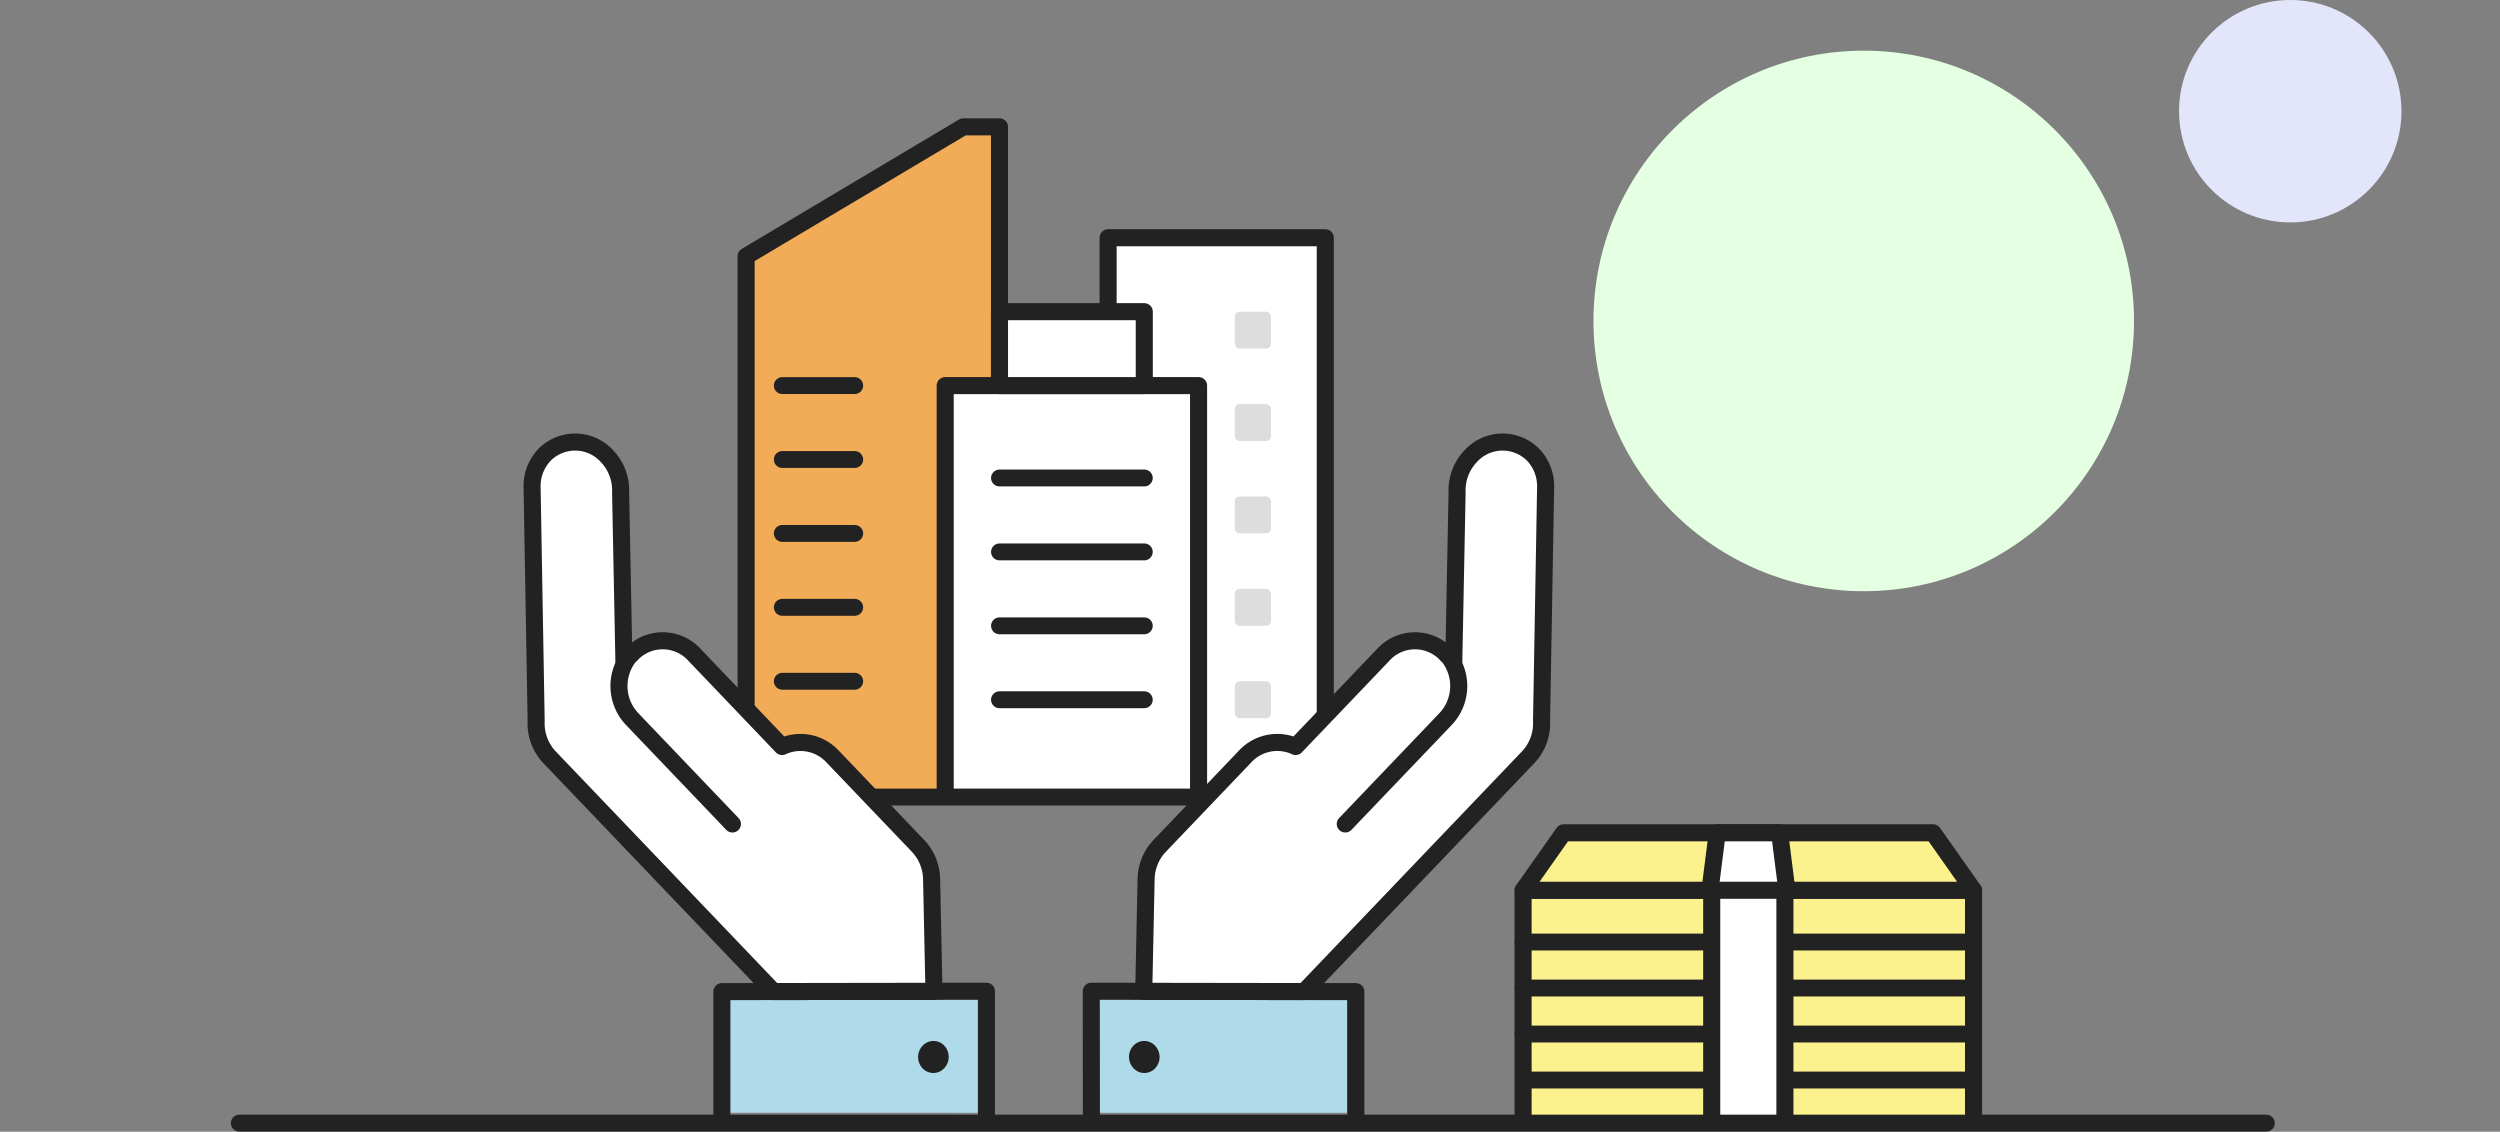 <svg xmlns="http://www.w3.org/2000/svg" width="444" height="201" viewBox="0 0 444 201">
    <rect x="0" y="0" width="444" height="201" fill="#808080" stroke="none"/>
    <g transform="translate(-622 -2040)">
        <circle data-name="Ellipse 2" cx="48" cy="48" r="48" transform="translate(905 2049)" style="fill:#e4ffe1"/>
        <circle data-name="Ellipse 2" cx="19.75" cy="19.75" r="19.75" transform="translate(1009 2040)" style="fill:#e3e6fb"/>
    </g>
    <g data-name="그룹 632031">
        <g data-name="그룹 632016">
            <g data-name="그룹 632013" transform="translate(-28.5 -79.794)">
                <path data-name="패스 11637" d="M225.3 220.478v-98.46h38.571v98.46" style="stroke-width:3.031px;stroke-linecap:round;stroke-linejoin:round;stroke:#222;fill:#fff"/>
                <rect data-name="사각형 463384" width="6.429" height="6.564" rx=".866" transform="translate(247.795 167.966)" style="fill:#ddd"/>
                <rect data-name="사각형 463385" width="6.429" height="6.564" rx=".866" transform="translate(247.795 135.146)" style="fill:#ddd"/>
                <rect data-name="사각형 463386" width="6.429" height="6.564" rx=".866" transform="translate(247.795 151.556)" style="fill:#ddd"/>
                <rect data-name="사각형 463387" width="6.429" height="6.564" rx=".866" transform="translate(247.795 184.376)" style="fill:#ddd"/>
                <rect data-name="사각형 463388" width="6.429" height="6.564" rx=".866" transform="translate(247.795 200.786)" style="fill:#ddd"/>
            </g>
            <g data-name="그룹 632014">
                <path data-name="패스 11638" d="M161.01 220.478V125.3l38.571-22.974h6.429v118.152" style="fill:#f2ac58;stroke-width:3.031px;stroke-linecap:round;stroke-linejoin:round;stroke:#222" transform="translate(-28.5 -79.794)"/>
                <path data-name="선 2122" transform="translate(138.938 81.608)" style="stroke-width:3px;fill:none;stroke-linecap:round;stroke-linejoin:round;stroke:#222" d="M0 0h12.857"/>
                <path data-name="선 2123" transform="translate(138.938 68.48)" style="stroke-width:3px;fill:none;stroke-linecap:round;stroke-linejoin:round;stroke:#222" d="M0 0h12.857"/>
                <path data-name="선 2124" transform="translate(138.938 94.736)" style="stroke-width:3px;fill:none;stroke-linecap:round;stroke-linejoin:round;stroke:#222" d="M0 0h12.857"/>
                <path data-name="선 2125" transform="translate(138.938 107.864)" style="stroke-width:3px;fill:none;stroke-linecap:round;stroke-linejoin:round;stroke:#222" d="M0 0h12.857"/>
                <path data-name="선 2126" transform="translate(138.938 120.992)" style="stroke-width:3px;fill:none;stroke-linecap:round;stroke-linejoin:round;stroke:#222" d="M0 0h12.857"/>
            </g>
            <g data-name="그룹 632015">
                <path data-name="패스 11639" d="M196.367 220.478v-72.2h45v72.2" style="stroke-width:3.031px;stroke-linecap:round;stroke-linejoin:round;stroke:#222;fill:#fff" transform="translate(-28.5 -79.794)"/>
                <path data-name="선 2127" transform="translate(177.51 111.146)" style="stroke-width:3px;stroke-linecap:round;stroke-linejoin:round;stroke:#222;fill:#fff" d="M0 0h25.714"/>
                <path data-name="선 2128" transform="translate(177.51 98.018)" style="stroke-width:3px;stroke-linecap:round;stroke-linejoin:round;stroke:#222;fill:#fff" d="M0 0h25.714"/>
                <path data-name="선 2129" transform="translate(177.51 124.274)" style="stroke-width:3px;stroke-linecap:round;stroke-linejoin:round;stroke:#222;fill:#fff" d="M0 0h25.714"/>
                <path data-name="선 2130" transform="translate(177.51 84.89)" style="stroke-width:3px;stroke-linecap:round;stroke-linejoin:round;stroke:#222;fill:#fff" d="M0 0h25.714"/>
                <path data-name="사각형 463389" transform="translate(177.51 55.352)" style="stroke-width:3.031px;stroke-linecap:round;stroke-linejoin:round;stroke:#222;fill:#fff" d="M0 0h25.714v13.128H0z"/>
            </g>
            <path data-name="선 2131" transform="translate(124.5 141.559)" style="stroke-width:3px;fill:none;stroke-linecap:round;stroke-linejoin:round;stroke:#222" d="M0 0h120"/>
        </g>
        <g data-name="그룹 632028">
            <g data-name="그룹 632027">
                <g data-name="그룹 632021">
                    <g data-name="그룹 632020">
                        <g data-name="그룹 632019">
                            <path data-name="패스 11640" d="m222.062 277.422-.024-22.318 46.286.066v22.251" style="fill:#afdae9;stroke-miterlimit:10;stroke-width:1.01px;stroke:#222" transform="translate(-28.5 -79.794)"/>
                            <path data-name="패스 11641" d="m222.334 278.716-.024-22.878 46.988.068v22.81" style="fill:none;stroke-width:3.031px;stroke-linecap:round;stroke-linejoin:round;stroke:#222" transform="translate(-28.5 -79.794)"/>
                            <g data-name="그룹 632018">
                                <path data-name="패스 11642" d="M300.818 160.594a7.649 7.649 0 0 0-11.147.245 8.776 8.776 0 0 0-2.392 6.443l-.588 30.013s-.888-.829-1.427-1.4a7.637 7.637 0 0 0-11.147.245l-15.511 16.234a7.774 7.774 0 0 0-8.977 1.777l-15.175 15.879a8.791 8.791 0 0 0-2.406 5.858l-.421 19.966 28.494.043 39.779-41.609a8.768 8.768 0 0 0 2.379-6.467l.721-41.4a8.086 8.086 0 0 0-2.182-5.827z" style="stroke-width:3.031px;stroke-linecap:round;stroke-linejoin:round;stroke:#222;fill:#fff" transform="translate(-28.5 -79.794)"/>
                                <g data-name="그룹 632017">
                                    <path data-name="패스 11643" d="M285.376 195.922a8.525 8.525 0 0 1-.227 11.663h0l-17.727 18.545" style="stroke-width:3.031px;stroke-linecap:round;stroke-linejoin:round;stroke:#222;fill:#fff" transform="translate(-28.5 -79.794)"/>
                                </g>
                            </g>
                        </g>
                        <path data-name="패스 11644" d="M233.639 265.509a2.931 2.931 0 0 1 .009 4.023 2.629 2.629 0 0 1-3.84-.018 2.937 2.937 0 0 1-.009-4.017 2.634 2.634 0 0 1 3.84.012z" style="fill:#222" transform="translate(-28.5 -79.794)"/>
                    </g>
                </g>
                <g data-name="그룹 632026">
                    <g data-name="그룹 632025">
                        <g data-name="그룹 632024">
                            <path data-name="패스 11645" d="M202.753 277.422V255.1l-46.286.066v22.251" style="fill:#afdae9;stroke-miterlimit:10;stroke-width:1.01px;stroke:#222" transform="translate(-28.5 -79.794)"/>
                            <path data-name="패스 11646" d="M203.69 278.716v-22.878l-46.988.068v22.81" style="fill:none;stroke-width:3.031px;stroke-linecap:round;stroke-linejoin:round;stroke:#222" transform="translate(-28.5 -79.794)"/>
                            <g data-name="그룹 632023">
                                <path data-name="패스 11647" d="M125.182 160.594a7.649 7.649 0 0 1 11.147.245 8.776 8.776 0 0 1 2.392 6.443l.588 30.013s.888-.829 1.427-1.4a7.637 7.637 0 0 1 11.147.245l15.511 16.234a7.776 7.776 0 0 1 8.977 1.777l15.175 15.875a8.791 8.791 0 0 1 2.406 5.858l.421 19.966-28.494.043-39.779-41.605a8.768 8.768 0 0 1-2.379-6.467l-.721-41.4a8.086 8.086 0 0 1 2.182-5.827z" style="stroke-width:3.031px;stroke-linecap:round;stroke-linejoin:round;stroke:#222;fill:#fff" transform="translate(-28.5 -79.794)"/>
                                <g data-name="그룹 632022">
                                    <path data-name="패스 11648" d="M140.624 195.922a8.524 8.524 0 0 0 .227 11.663h0l17.727 18.546" style="stroke-width:3.031px;stroke-linecap:round;stroke-linejoin:round;stroke:#222;fill:#fff" transform="translate(-28.5 -79.794)"/>
                                </g>
                            </g>
                        </g>
                        <path data-name="패스 11649" d="M192.358 265.509a2.934 2.934 0 0 0-.006 4.023 2.629 2.629 0 0 0 3.84-.018 2.941 2.941 0 0 0 .009-4.017 2.637 2.637 0 0 0-3.843.012z" style="fill:#222" transform="translate(-28.5 -79.794)"/>
                    </g>
                </g>
            </g>
        </g>
        <g data-name="그룹 632030">
            <path data-name="패스 11650" d="M299 278.752v-40.843h80v40.843" style="fill:#fcf28d;stroke-width:3.031px;stroke-linecap:round;stroke-linejoin:round;stroke:#222" transform="translate(-28.5 -79.794)"/>
            <g data-name="그룹 632029">
                <path data-name="선 2132" transform="translate(270.5 191.811)" style="stroke-width:3px;fill:none;stroke-linecap:round;stroke-linejoin:round;stroke:#222" d="M0 0h80"/>
                <path data-name="선 2133" transform="translate(270.5 183.642)" style="stroke-width:3px;fill:none;stroke-linecap:round;stroke-linejoin:round;stroke:#222" d="M0 0h80"/>
                <path data-name="선 2134" transform="translate(270.5 175.473)" style="stroke-width:3px;fill:none;stroke-linecap:round;stroke-linejoin:round;stroke:#222" d="M0 0h80"/>
                <path data-name="선 2135" transform="translate(270.5 167.305)" style="stroke-width:3px;fill:none;stroke-linecap:round;stroke-linejoin:round;stroke:#222" d="M0 0h80"/>
            </g>
            <path data-name="패스 11651" d="M379 237.909h-80l7.193-10.211h65.615z" style="fill:#fcf28d;stroke-width:3.031px;stroke-linecap:round;stroke-linejoin:round;stroke:#222" transform="translate(-28.5 -79.794)"/>
            <path data-name="패스 11652" d="m332.264 237.286 1.216-9.588h11.081l1.213 9.588" style="stroke-width:3.031px;stroke-linecap:round;stroke-linejoin:round;stroke:#222;fill:#fff" transform="translate(-28.5 -79.794)"/>
            <path data-name="패스 11653" d="M332.5 278.752v-40.843h13v40.843" style="stroke-width:3.031px;stroke-linecap:round;stroke-linejoin:round;stroke:#222;fill:#fff" transform="translate(-28.5 -79.794)"/>
        </g>
    </g>
    <path data-name="선 2136" transform="translate(42.5 199.469)" style="stroke-width:3px;fill:none;stroke-linecap:round;stroke-linejoin:round;stroke:#222" d="M0 0h360"/>
</svg>
